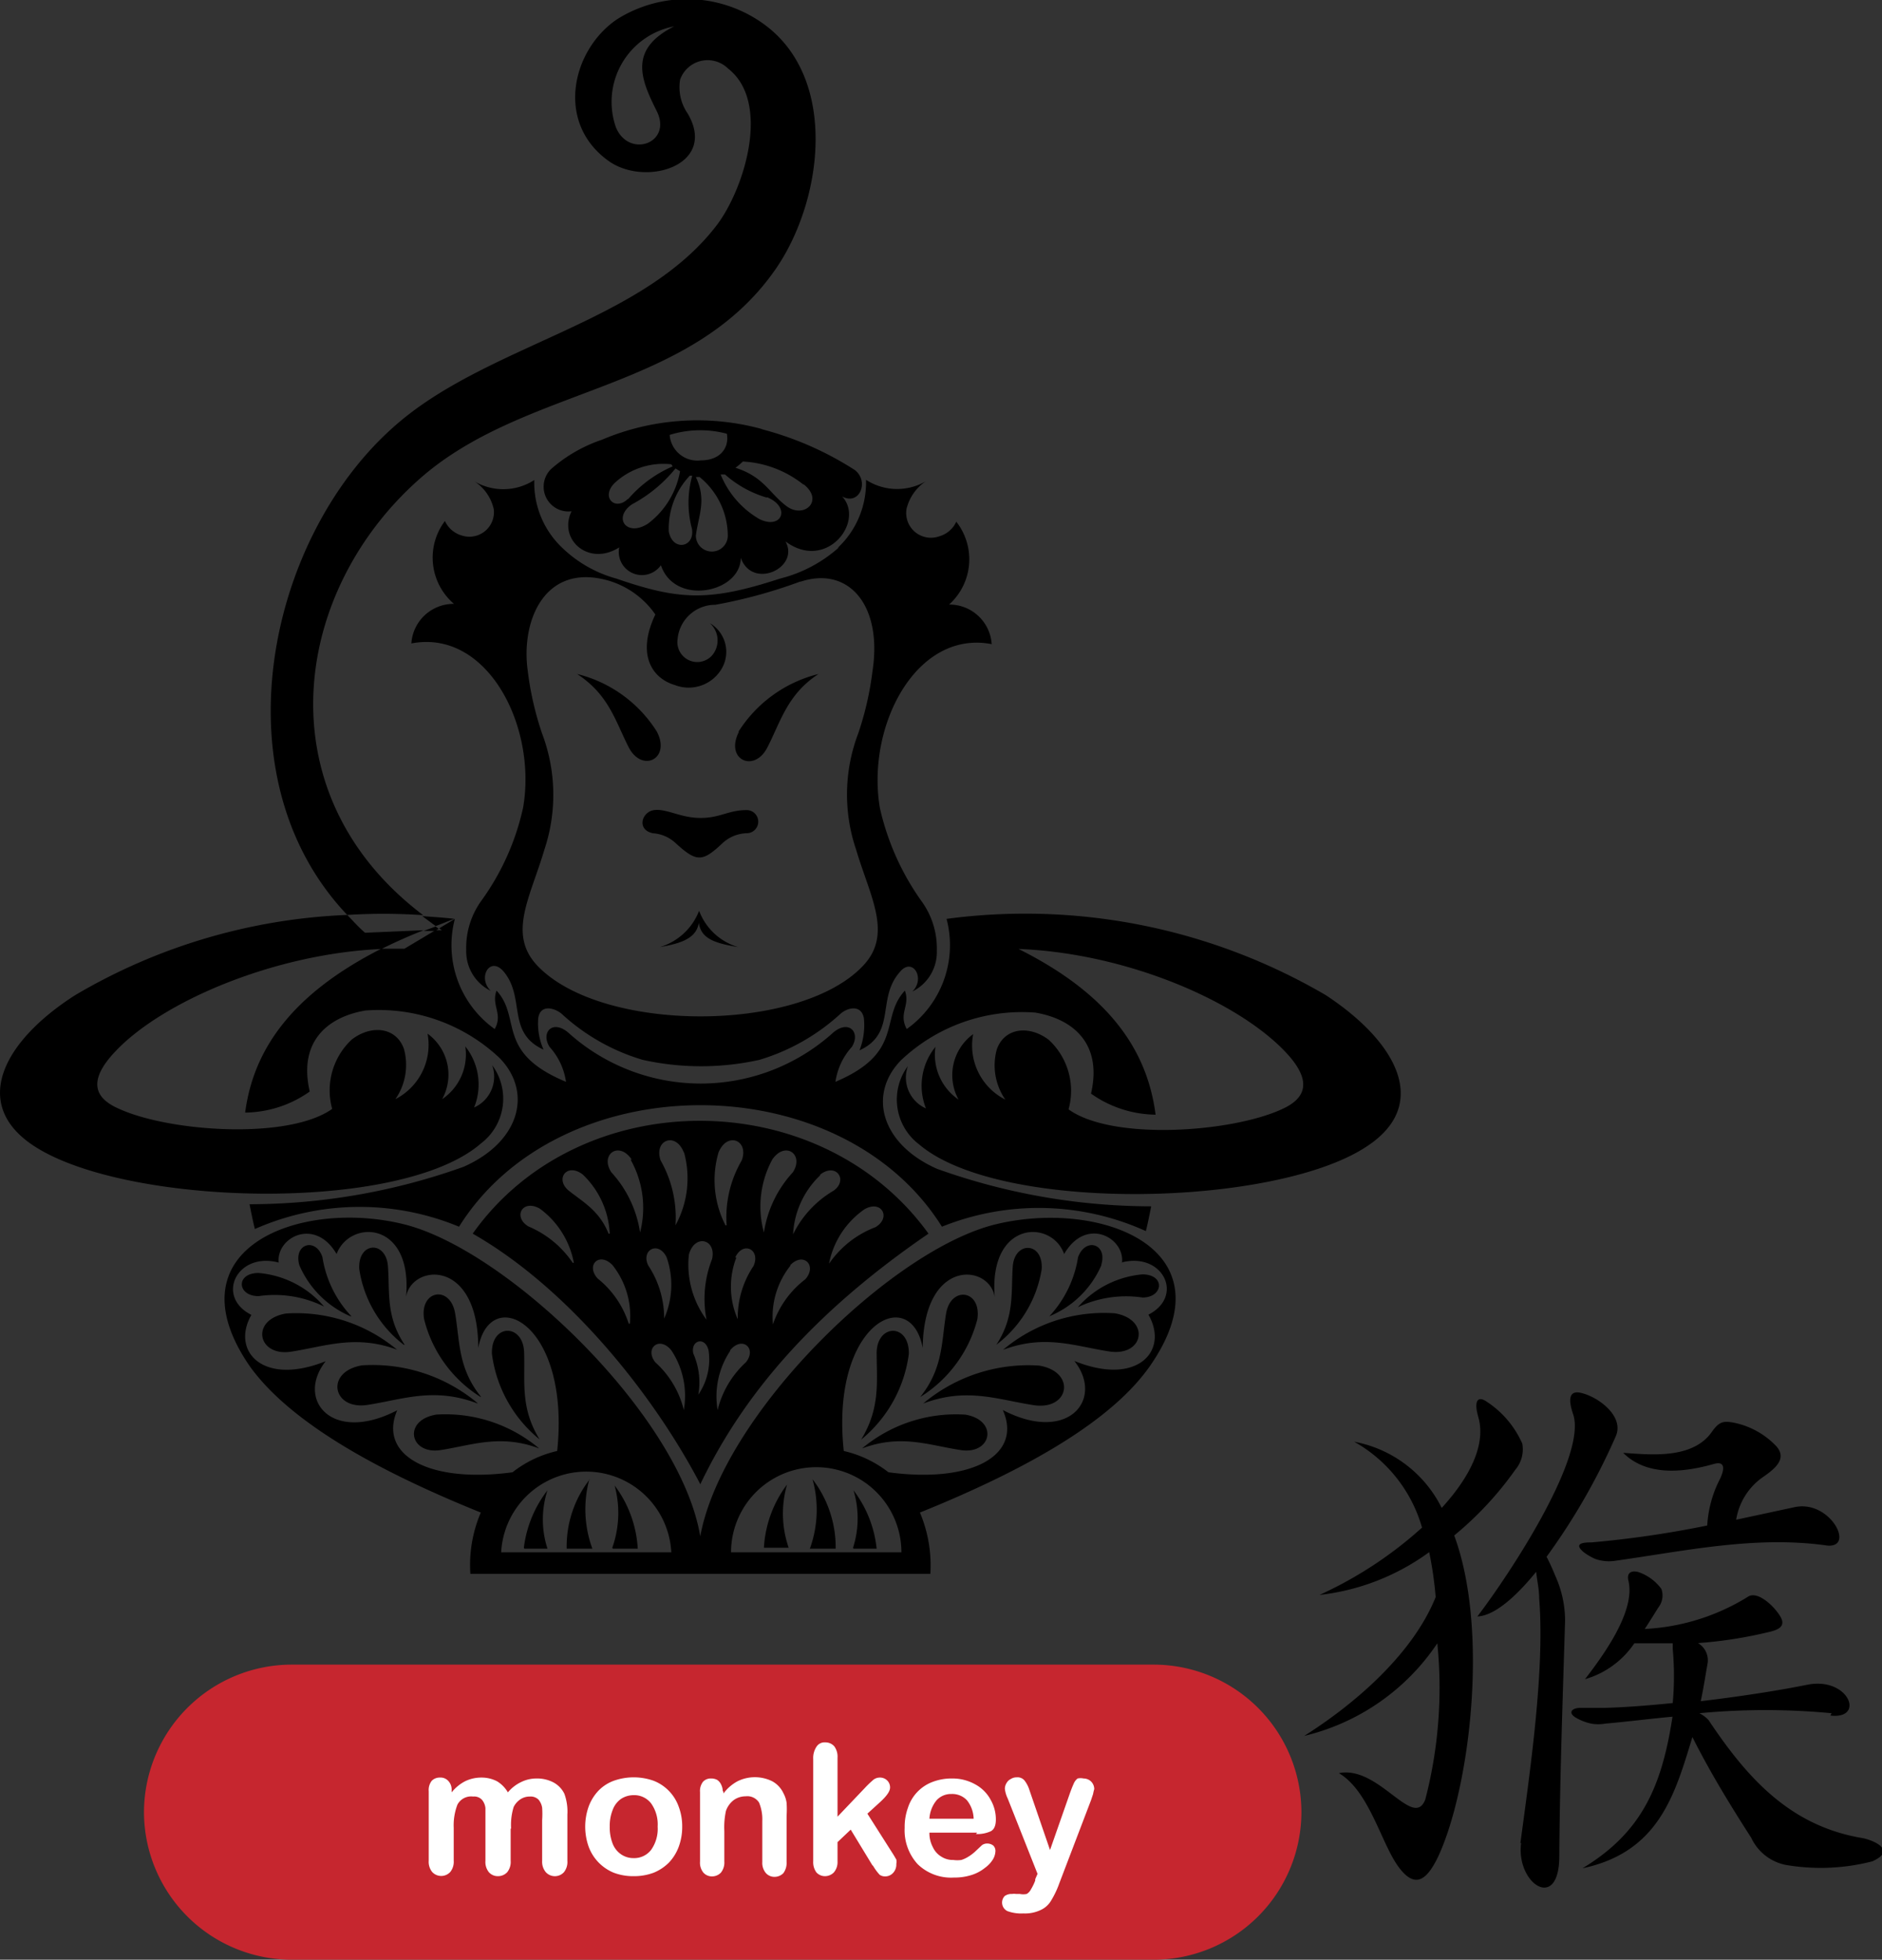 <svg xmlns="http://www.w3.org/2000/svg" viewBox="0 0 81.3 84.67"><rect x="0" y="0" width="81.3" height="84.67" fill="#333333" stroke="none"/><defs><style>.cls-1,.cls-2{fill-rule:evenodd;}.cls-2{fill:#c6262f;}.cls-3{fill:#fff;}</style></defs><title>Asset 464</title><g id="Layer_2" data-name="Layer 2"><g id="Layer_1-2" data-name="Layer 1"><path d="M41.5,62.65c-1.39-.21-2.58-.7-4.26-.07a6.32,6.32,0,0,1,4.46-1.46C43.14,61.36,42.85,62.86,41.5,62.65ZM44.88,59a7.06,7.06,0,0,0-5,1.64c1.88-.71,3.21-.17,4.77.07S46.5,59.26,44.88,59Zm-27.71-.67a6.79,6.79,0,0,0-4.81-1.58c-1.56.26-1.24,1.87.21,1.65S15.36,57.64,17.17,58.32ZM14,56.45A4.19,4.19,0,0,0,11.17,55c-1,0-.93,1,0,1A4.8,4.8,0,0,1,14,56.45Zm1.18.42a4.78,4.78,0,0,1-1.25-2.55c-.28-.87-1.26-.59-1,.34A4.21,4.21,0,0,0,15.14,56.87Zm2.3,1.23c-.81-1.21-.64-2.24-.72-3.38s-1.31-1.07-1.24.11A5.06,5.06,0,0,0,17.44,58.1Zm8,5.81a4.71,4.71,0,0,0-1,3h1.11A4.93,4.93,0,0,1,25.46,63.91Zm-2.83,3h1a4.08,4.08,0,0,1,0-2.52A5.05,5.05,0,0,0,22.63,66.87Zm3.82,0h1.08a5,5,0,0,0-1-2.73A4.5,4.5,0,0,1,26.45,66.87Zm8.51,0h1.12a4.83,4.83,0,0,0-1-3A4.92,4.92,0,0,1,35,66.87Zm1.89,0h1a5,5,0,0,0-1-2.52A4.15,4.15,0,0,1,36.85,66.87ZM34,64.14a5,5,0,0,0-1,2.73h1.07A4.5,4.5,0,0,1,34,64.14Zm14.14-7.4a6.77,6.77,0,0,0-4.81,1.58c1.81-.68,3.09-.16,4.59.07S49.71,57,48.15,56.74Zm1.21-.68c.91,0,1-1,0-1a4.19,4.19,0,0,0-2.79,1.42A4.84,4.84,0,0,1,49.36,56.06Zm-1.78-1.4c.29-.93-.69-1.21-1-.34a4.83,4.83,0,0,1-1.24,2.55A4.19,4.19,0,0,0,47.58,54.66ZM45,54.83c.07-1.18-1.17-1.22-1.25-.11s.09,2.17-.71,3.38A5.1,5.1,0,0,0,45,54.83ZM42.22,57c.19-1.28-1.15-1.45-1.35-.25s-.12,2.37-1.12,3.61A5.6,5.6,0,0,0,42.22,57Zm-4.35,1.42c0,1.27.17,2.4-.67,3.78a5.75,5.75,0,0,0,2.06-3.7C39.29,57.18,37.92,57.18,37.87,58.41ZM57.28,43A25.71,25.71,0,0,0,40.89,39.7a4.45,4.45,0,0,1-1.72,4.76c-.37-.69.16-1-.08-1.66-1.11,1.19,0,2.67-3,3.94a2.85,2.85,0,0,1,.71-1.51c.4-.64-.16-1.23-.87-.56a8.54,8.54,0,0,1-11.32,0c-.71-.67-1.27-.08-.87.56a2.85,2.85,0,0,1,.71,1.51c-3.06-1.27-1.9-2.75-3-3.94-.24.64.29,1-.08,1.66a4.45,4.45,0,0,1-1.72-4.76h0l-.68.41.12.08h-.28l-1.34.8c-.32,0-.64,0-1,0-3.94,2-5.53,4.42-5.88,7.08a4.92,4.92,0,0,0,2.79-.91c-.49-2.12.72-3.21,2.4-3.5a7.6,7.6,0,0,1,5.81,2.06c1.43,1.48.86,3.62-1.56,4.69a27.53,27.53,0,0,1-9.25,1.62c.07.35.14.71.23,1.07A11.2,11.2,0,0,1,19.83,53c4.38-7,16.48-7,20.86,0a11.2,11.2,0,0,1,8.81.19c.09-.36.16-.72.23-1.07a27.53,27.53,0,0,1-9.25-1.62c-2.42-1.07-3-3.21-1.56-4.69a7.6,7.6,0,0,1,5.81-2.06c1.68.29,2.89,1.38,2.4,3.5a4.92,4.92,0,0,0,2.79.91C49.57,45.45,48,43,44,41c4.66.18,9.45,2.25,11.53,4.45,1.26,1.33.8,2.05-.17,2.48-2.18,1-7.32,1.36-9.2,0a3,3,0,0,0-.85-3c-.85-.65-1.92-.53-2.25.41a2.6,2.6,0,0,0,.37,2.17,2.62,2.62,0,0,1-1.39-2.83,2.19,2.19,0,0,0-.63,2.83,2.35,2.35,0,0,1-1-2.28A2.66,2.66,0,0,0,40,47.89a1.46,1.46,0,0,1-.78-1.83,2.43,2.43,0,0,0,.48,3.38c3.51,3,15.5,2.71,19.39.06C61.75,47.72,60.4,45.06,57.28,43ZM30.2,39.35a2.62,2.62,0,0,1-1.7,1.57c.93-.16,1.58-.38,1.69-1.05.09.71.75.89,1.7,1.05A2.58,2.58,0,0,1,30.2,39.35Zm6-15.69a3.87,3.87,0,0,0,1.21-2.93,2.47,2.47,0,0,0,2.59.06,2,2,0,0,0-.84,1.2,1.07,1.07,0,0,0,1.42,1.18,1.15,1.15,0,0,0,.73-.63A2.63,2.63,0,0,1,41,26.12a1.83,1.83,0,0,1,1.84,1.71c-3.27-.63-5.43,3.56-4.83,7.08a11.15,11.15,0,0,0,1.78,4,3.47,3.47,0,0,1,.68,2.16,1.9,1.9,0,0,1-1.06,1.77c.59-.57,0-1.53-.55-.83-1,1.14-.12,2.63-1.73,3.37A3,3,0,0,0,37.32,44c-.1-.59-.67-.49-1-.21a9,9,0,0,1-3.51,2,11.63,11.63,0,0,1-5.05,0,8.88,8.88,0,0,1-3.51-2c-.36-.28-.92-.38-1,.21a2.82,2.82,0,0,0,.23,1.35c-1.61-.74-.77-2.23-1.72-3.37-.59-.7-1.15.26-.56.83a1.9,1.9,0,0,1-1.06-1.77,3.47,3.47,0,0,1,.68-2.16,10.81,10.81,0,0,0,1.78-4c.6-3.52-1.56-7.71-4.83-7.08a1.83,1.83,0,0,1,1.84-1.71,2.63,2.63,0,0,1-.39-3.58,1.15,1.15,0,0,0,.74.63A1.06,1.06,0,0,0,21.33,22a1.94,1.94,0,0,0-.83-1.2,2.46,2.46,0,0,0,2.58-.06,3.87,3.87,0,0,0,1.21,2.93A5.45,5.45,0,0,0,26.63,25c2.7.93,4,1,7.06,0A6,6,0,0,0,36.23,23.66Zm-1.64,1.47a21.66,21.66,0,0,1-3.66,1,1.63,1.63,0,0,0-1.63,1.49.86.86,0,0,0,1.48.71,1,1,0,0,0-.09-1.41,1.44,1.44,0,0,1,.56,1.89,1.65,1.65,0,0,1-2.06.79c-1-.29-1.67-1.33-.85-3.05A3.74,3.74,0,0,0,25.93,25c-2.47-.48-3.43,1.89-3.13,4a13.45,13.45,0,0,0,.62,2.7,7.48,7.48,0,0,1,.1,5c-.62,2.1-1.62,3.68-.27,5.06,2.8,2.87,11.23,2.87,14,0,1.35-1.38.34-3-.27-5.06a7.41,7.41,0,0,1,.09-5,13.45,13.45,0,0,0,.62-2.7C38.13,26.15,36.66,24.45,34.59,25.13ZM28.37,31.6a5.68,5.68,0,0,0-3.44-2.48c1.36.89,1.64,2,2.22,3.15S29,32.78,28.37,31.6ZM32.26,35c-.8,0-1.14.34-2,.34s-1.46-.41-2-.34-.77.85-.06,1a1.6,1.6,0,0,1,1,.44c.89.81,1.14.81,2,0a1.6,1.6,0,0,1,1.05-.44A.48.48,0,1,0,32.26,35Zm-.35-3.36c-.59,1.18.66,1.76,1.23.67S34,30,35.36,29.12A5.71,5.71,0,0,0,31.91,31.6ZM18.3,40.22l.49,0,.16-.09-.13-.1Zm4.34,18.19c-.05-1.23-1.43-1.23-1.39.08a5.7,5.7,0,0,0,2.06,3.7C22.46,60.81,22.69,59.68,22.64,58.41Zm-2,2.22a7.06,7.06,0,0,0-5-1.64c-1.61.27-1.28,1.94.23,1.71S18.73,59.92,20.61,60.63Zm.14-.28c-1-1.24-.91-2.38-1.12-3.61s-1.54-1-1.34.25A5.54,5.54,0,0,0,20.75,60.35Zm-1.94.77c-1.45.24-1.15,1.74.2,1.53s2.58-.7,4.25-.07A6.29,6.29,0,0,0,18.81,61.12ZM49.69,59c-1.63,2.35-5.22,4.44-9.95,6.35A5.88,5.88,0,0,1,40.19,68H20.32a5.75,5.75,0,0,1,.45-2.65c-4.73-1.91-8.33-4-10-6.35C7.3,53.91,13,51.78,17.47,52.9s11.92,8.29,12.78,13.48C31.21,61.12,38.5,54,43,52.9S53.21,53.91,49.69,59ZM22.14,63.61a4.86,4.86,0,0,1,1.93-.92c.58-5.55-2.9-7.23-3.41-4.45,0-3.91-2.89-3.63-3.12-2.2.3-3.31-2.43-3.37-3-1.86-.94-1.61-2.62-.71-2.5.37-1.8-.48-2.75,1.47-1.18,2.26-.89,1.55.48,3.1,3.21,2-1.31,1.66.27,3.59,3.09,2.12C16.33,62.85,18.49,64.1,22.14,63.61ZM29,67.07a3.68,3.68,0,0,0-7.35,0Zm9.94,0a3.68,3.68,0,0,0-7.36,0Zm9.53-12.52c.12-1.08-1.56-2-2.5-.37-.54-1.51-3.26-1.45-3,1.86-.22-1.43-3.07-1.71-3.11,2.2-.51-2.78-4-1.1-3.41,4.45a4.92,4.92,0,0,1,1.93.92c3.65.49,5.8-.76,4.94-2.69,2.81,1.47,4.4-.46,3.09-2.12,2.73,1.11,4.1-.44,3.2-2C51.18,56,50.23,54.07,48.43,54.55Zm-15.54-36a13.87,13.87,0,0,1,4,1.76c.63.49.2,1.55-.55,1.14,1,1.09-.69,3.26-2.45,1.94.64,1.14-1.43,2.11-1.93.71,0,1.51-2.85,2.1-3.45.32a1,1,0,0,1-1.8-.77c-1.32.84-2.65-.34-2.06-1.56a1.07,1.07,0,0,1-.89-1.82A6.45,6.45,0,0,1,26,19,10.56,10.56,0,0,1,32.89,18.53Zm-4,.26a1.2,1.2,0,0,0,1.35,1.08c.82,0,1.23-.53,1.12-1.15A4.45,4.45,0,0,0,28.93,18.79Zm-1.8,2.76a5.33,5.33,0,0,1,1.93-1.42L29,20.06a3.09,3.09,0,0,0-2.45.81C25.94,21.48,26.57,22.1,27.13,21.55Zm2.25-1.21-.2-.12a6.15,6.15,0,0,1-1.88,1.55c-.85.59-.21,1.44.71.82A3.61,3.61,0,0,0,29.38,20.34Zm.53.19-.11,0a3.33,3.33,0,0,0-.91,2.41c.16.88,1.14.7,1-.12A4.34,4.34,0,0,1,29.91,20.53Zm1.53,2.61a3.28,3.28,0,0,0-1.22-2.55l-.16,0c.47,1,.12,1.63,0,2.53A.68.68,0,1,0,31.44,23.14Zm1.69-1.66a4.7,4.7,0,0,1-1.81-1l-.07,0-.12,0a3.94,3.94,0,0,0,1.68,1.93C33.78,22.9,34.18,21.91,33.13,21.48Zm1.58-.56a4.58,4.58,0,0,0-2.62-1,2.85,2.85,0,0,1-.32.27c1.23.39,1.46,1.1,2.21,1.66S35.62,21.63,34.71,20.92ZM19.63,39.7h0c-.46-.06-.92-.08-1.39-.12l.58.43C19.1,39.91,19.34,39.8,19.63,39.7ZM15,39.53C9.37,33.6,11.53,23.3,17,18.45,21,14.87,27.75,14,31,9.68c1.18-1.6,2.3-5.28.45-6.72a1.26,1.26,0,0,0-2.07.48,2,2,0,0,0,.33,1.47c1.32,2.26-1.9,3.21-3.48,2-2.25-1.67-1.5-4.78.43-6.08a5.66,5.66,0,0,1,6.48.32c3.07,2.39,2.39,7.57.35,10.5-3.66,5.25-10.53,5-15.12,8.83-5.76,4.86-7.08,13.77-.09,19.06A25.14,25.14,0,0,0,15,39.53ZM29.12,1.14a3.32,3.32,0,0,0-2.51,4.37c.57,1.35,2.45.67,1.76-.71S27.14,2.14,29.12,1.14Zm1.14,63c-2-3.84-5.67-8.46-9.84-10.84,4.61-6.5,15-6.5,19.69,0C35.13,56.71,32.11,60.25,30.26,64.11Zm1.28-5.77A3.55,3.55,0,0,0,31,60.92a4.12,4.12,0,0,1,1.22-2.06C32.71,58.26,32.06,57.7,31.54,58.34Zm2.6-3.68a3.54,3.54,0,0,0-.75,2.53,4.11,4.11,0,0,1,1.4-1.95C35.31,54.68,34.71,54.07,34.14,54.66Zm1.68-.1a4.26,4.26,0,0,1,2-1.57c.69-.41.26-1.2-.48-.77A3.72,3.72,0,0,0,35.82,54.56Zm-.39-3.81a3.78,3.78,0,0,0-1.17,2.55A4.45,4.45,0,0,1,36,51.45C36.66,51,36.12,50.21,35.43,50.75ZM33,53.25a4.93,4.93,0,0,1,1.25-2.6c.5-.77-.33-1.37-.89-.55A4.26,4.26,0,0,0,33,53.25Zm-1.19,1.08A3.5,3.5,0,0,0,31.87,57a4,4,0,0,1,.68-2.3C32.87,54,32.11,53.59,31.76,54.33Zm-.42-1.39a4.87,4.87,0,0,1,.65-2.8c.33-.87-.62-1.27-1-.35A4.27,4.27,0,0,0,31.34,52.94Zm-6.6,1.62a3.76,3.76,0,0,0-1.47-2.34c-.75-.43-1.18.36-.49.77A4.33,4.33,0,0,1,24.74,54.56Zm1.55-1.26a3.77,3.77,0,0,0-1.16-2.55c-.69-.54-1.23.2-.6.7S25.89,52.31,26.29,53.3Zm.87,3.89a3.54,3.54,0,0,0-.75-2.53c-.57-.59-1.17,0-.64.58A4.09,4.09,0,0,1,27.16,57.19Zm.08-7.09c-.55-.82-1.39-.22-.88.55a4.92,4.92,0,0,1,1.24,2.6A4.26,4.26,0,0,0,27.24,50.1ZM28,54.67a4.12,4.12,0,0,1,.69,2.3,3.6,3.6,0,0,0,.11-2.64C28.45,53.59,27.68,54,28,54.67Zm1,3.67c-.52-.64-1.17-.08-.69.52a4.07,4.07,0,0,1,1.23,2.06A3.56,3.56,0,0,0,29,58.34Zm.54-8.55c-.36-.92-1.31-.52-1,.35a5,5,0,0,1,.64,2.8A4.22,4.22,0,0,0,29.55,49.79Zm1,7.32a4.69,4.69,0,0,1,.22-2.71c.2-.86-.75-1.11-1-.2A4,4,0,0,0,30.59,57.11Zm-.44,3.24a2.69,2.69,0,0,0,.51-2c-.14-.63-.79-.45-.66.13A3.11,3.11,0,0,1,30.15,60.35ZM15.77,40.3c-.28-.24-.52-.51-.77-.77A25.07,25.07,0,0,0,3.24,43c-3.12,2-4.47,4.68-1.85,6.46,3.89,2.65,15.88,3,19.39-.06a2.43,2.43,0,0,0,.48-3.38,1.46,1.46,0,0,1-.78,1.83,2.64,2.64,0,0,0-.38-2.64,2.33,2.33,0,0,1-1,2.28,2.19,2.19,0,0,0-.63-2.83,2.64,2.64,0,0,1-1.39,2.83,2.6,2.6,0,0,0,.37-2.17c-.33-.94-1.4-1.06-2.25-.41a3,3,0,0,0-.85,3c-1.88,1.34-7,1-9.2,0-1-.43-1.43-1.15-.17-2.48C7,43.28,11.82,41.21,16.48,41c.56-.28,1.16-.55,1.82-.81Z"/><path class="cls-1" d="M57,68.91A17.29,17.29,0,0,0,61.43,66a6.21,6.21,0,0,0-2.93-3.71,5.31,5.31,0,0,1,3.78,2.86c1.19-1.3,1.93-2.72,1.58-3.93-.21-.74,0-.92.38-.65a4.18,4.18,0,0,1,1.52,1.8,1.36,1.36,0,0,1-.3,1.13,14.51,14.51,0,0,1-2.64,2.84c1.54,4.17.64,11.06-.71,13.91-.49,1-1,1.39-1.73.36s-1.24-3.23-2.54-4c1.72-.35,3.21,2.47,3.73,1.14A19.2,19.2,0,0,0,62.09,71,9.6,9.6,0,0,1,56.34,75c2-1.26,4.64-3.42,5.68-6a16.72,16.72,0,0,0-.28-1.94A9.9,9.9,0,0,1,57,68.91Zm8.68,10.72c.41-3.08,1.06-7.46.81-10.58,0-.39-.09-.76-.13-1.14-.91,1.12-1.82,1.9-2.54,1.93,1.39-1.82,4.74-6.9,4.14-8.73-.25-.73-.14-1.06.38-.92.74.19,1.81,1,1.47,1.84a27.72,27.72,0,0,1-3,5.23l0,0a8.84,8.84,0,0,1,.37.81A4.72,4.72,0,0,1,67.61,70c-.09,3-.23,6.89-.25,10.19,0,2.44-1.88,1.2-1.65-.56ZM78.88,66.77c1.31.18.19-2-1.37-1.65L75,65.66a2.78,2.78,0,0,1,1.07-1.78c.53-.37,1.18-.82.66-1.4a3.48,3.48,0,0,0-1.77-1c-.49-.1-.68-.08-1,.37-.83,1.21-2.67,1-3.84.92,1,1,2.55.87,3.92.48.53-.15.45.29.22.73a5,5,0,0,0-.51,1.93,44.56,44.56,0,0,1-5,.73c-.23,0-.83,0-.35.41a2.31,2.31,0,0,0,.53.31,1.79,1.79,0,0,0,.87.07c2.94-.41,6-1.09,9.09-.66Zm.19,7.35c1.52.18.8-1.69-1-1.33-1.34.27-3,.52-4.6.71.13-.61.21-1.16.29-1.6a.86.86,0,0,0-.41-.91,18.74,18.74,0,0,0,3.07-.48c.34-.08.72-.21.52-.61s-1-1.23-1.45-.9a9.35,9.35,0,0,1-4.44,1.38c.22-.33.42-.66.59-.93a.84.84,0,0,0,.13-.8,2.05,2.05,0,0,0-1-.73c-.26-.07-.5,0-.43.35.33,1.29-1,3.15-1.87,4.28A3.86,3.86,0,0,0,70.6,71c.55,0,1.1,0,1.66,0,0,.08,0,.17,0,.24a13.05,13.05,0,0,1,0,2.34c-1.08.11-2.12.19-3,.21-.42,0-.66,0-1,0s-.55.2-.19.42a2.29,2.29,0,0,0,.67.26,1.74,1.74,0,0,0,.6,0c1-.09,1.94-.21,2.91-.3-.46,3-1.32,5-3.89,6.55,3.32-.7,4-3.22,4.75-5.67.75,1.5,1.67,3,2.54,4.35a2.1,2.1,0,0,0,1.47,1.17,8.93,8.93,0,0,0,3.76-.15c1-.44.21-.86-.39-1-3.14-.51-5-2.58-6.68-5.1a1.38,1.38,0,0,0-.4-.3,30.25,30.25,0,0,1,5.71,0Z"/><path class="cls-2" d="M12.59,71.92H49.85a6.39,6.39,0,0,1,6.37,6.37h0a6.39,6.39,0,0,1-6.37,6.38H12.59a6.39,6.39,0,0,1-6.37-6.38h0a6.39,6.39,0,0,1,6.37-6.37Z"/><path class="cls-3" d="M22.06,79v1.4a.7.7,0,0,1-.15.49.54.54,0,0,1-.4.17.51.51,0,0,1-.39-.17.7.7,0,0,1-.15-.49V78.73c0-.26,0-.47,0-.61a.66.66,0,0,0-.15-.36.46.46,0,0,0-.38-.14.67.67,0,0,0-.68.35,2.5,2.5,0,0,0-.16,1v1.42a.7.7,0,0,1-.15.49.53.53,0,0,1-.78,0,.7.7,0,0,1-.15-.49v-3a.65.65,0,0,1,.13-.45A.48.48,0,0,1,19,76.8a.45.45,0,0,1,.36.14.54.54,0,0,1,.15.4v.1a1.81,1.81,0,0,1,.58-.48,1.6,1.6,0,0,1,.7-.16,1.45,1.45,0,0,1,.68.16,1.35,1.35,0,0,1,.47.48A1.68,1.68,0,0,1,22.5,77a1.5,1.5,0,0,1,.67-.16,1.53,1.53,0,0,1,.74.17,1.11,1.11,0,0,1,.47.49,2.25,2.25,0,0,1,.13.9v2a.7.7,0,0,1-.15.49.53.53,0,0,1-.78,0,.7.7,0,0,1-.16-.49V78.64a4,4,0,0,0,0-.54.71.71,0,0,0-.16-.35.49.49,0,0,0-.38-.13.72.72,0,0,0-.4.12.85.85,0,0,0-.29.33,2.6,2.6,0,0,0-.11.94Zm7.41-.08a2.45,2.45,0,0,1-.15.87,2,2,0,0,1-.42.68,2,2,0,0,1-.66.44,2.41,2.41,0,0,1-.87.15,2.35,2.35,0,0,1-.86-.15,1.94,1.94,0,0,1-1.08-1.12,2.6,2.6,0,0,1,0-1.74,2,2,0,0,1,.42-.68,1.76,1.76,0,0,1,.66-.43,2.57,2.57,0,0,1,1.73,0,1.87,1.87,0,0,1,1.08,1.12,2.39,2.39,0,0,1,.15.86Zm-1.06,0a1.57,1.57,0,0,0-.28-1,.92.92,0,0,0-.76-.36,1,1,0,0,0-.54.16,1,1,0,0,0-.36.47,1.86,1.86,0,0,0-.13.73,1.94,1.94,0,0,0,.12.72,1,1,0,0,0,.36.47.94.94,0,0,0,.55.17.92.92,0,0,0,.76-.36,1.57,1.57,0,0,0,.28-1Zm2.84-1.55v.12a1.86,1.86,0,0,1,.61-.53,1.69,1.69,0,0,1,1.5,0,1.13,1.13,0,0,1,.48.51,1.23,1.23,0,0,1,.14.42,4.17,4.17,0,0,1,0,.56v2a.74.74,0,0,1-.14.48.53.53,0,0,1-.38.16.49.49,0,0,1-.38-.17.68.68,0,0,1-.15-.47V78.68a1.88,1.88,0,0,0-.14-.8.6.6,0,0,0-.58-.27.88.88,0,0,0-.51.16,1,1,0,0,0-.34.47,3.33,3.33,0,0,0-.07.87v1.32a.69.69,0,0,1-.15.48.53.53,0,0,1-.38.16.49.49,0,0,1-.38-.17.68.68,0,0,1-.14-.47v-3a.65.65,0,0,1,.13-.45.45.45,0,0,1,.35-.14.55.55,0,0,1,.26.06.48.48,0,0,1,.17.2.63.63,0,0,1,.07.32Zm6.43,3.21-.93-1.53-.57.54v.84a.68.68,0,0,1-.16.47.54.54,0,0,1-.37.16.5.5,0,0,1-.38-.16.74.74,0,0,1-.14-.48V76a.88.88,0,0,1,.14-.53.41.41,0,0,1,.38-.19.51.51,0,0,1,.39.17.75.75,0,0,1,.14.49v2.55l1.18-1.24a4.19,4.19,0,0,1,.33-.32A.45.45,0,0,1,38,76.8a.44.44,0,0,1,.32.12.42.42,0,0,1,.13.31c0,.16-.14.36-.42.62l-.56.51,1.08,1.7c.08.12.13.22.17.28a.49.49,0,0,1,0,.19.53.53,0,0,1-.14.39.46.46,0,0,1-.36.15A.4.4,0,0,1,38,81a2.18,2.18,0,0,1-.28-.38Zm4.53-1.4H40.15a1.28,1.28,0,0,0,.15.63.93.93,0,0,0,.37.41.91.91,0,0,0,.51.14,1.29,1.29,0,0,0,.35,0,1.35,1.35,0,0,0,.3-.14,1.89,1.89,0,0,0,.27-.2l.32-.3a.37.37,0,0,1,.23-.07.41.41,0,0,1,.26.09A.32.32,0,0,1,43,80a.74.74,0,0,1-.11.34,1.26,1.26,0,0,1-.34.36A1.74,1.74,0,0,1,42,81a2.39,2.39,0,0,1-.79.12,2.07,2.07,0,0,1-1.57-.58,2.17,2.17,0,0,1-.56-1.57,2.43,2.43,0,0,1,.14-.86,1.77,1.77,0,0,1,1.06-1.12,2.31,2.31,0,0,1,.86-.15,2,2,0,0,1,1,.26,1.63,1.63,0,0,1,.66.67,1.7,1.7,0,0,1,.22.84c0,.26-.07.43-.22.51a1.4,1.4,0,0,1-.64.12Zm-2.06-.6h1.91a1.33,1.33,0,0,0-.29-.8.87.87,0,0,0-.67-.27.84.84,0,0,0-.64.27,1.37,1.37,0,0,0-.31.8Zm4.57,2.61.1-.23-1.29-3.26a1.27,1.27,0,0,1-.12-.41.45.45,0,0,1,.07-.25.41.41,0,0,1,.19-.18.45.45,0,0,1,.25-.07.39.39,0,0,1,.34.14,1.3,1.3,0,0,1,.21.41l.89,2.59.84-2.4c.07-.2.13-.35.18-.46a.55.55,0,0,1,.17-.23.6.6,0,0,1,.26,0,.49.49,0,0,1,.23.06.46.46,0,0,1,.23.4,1.65,1.65,0,0,0-.05.21l-.09.27-1.37,3.59a4,4,0,0,1-.35.74,1,1,0,0,1-.45.41,1.56,1.56,0,0,1-.75.15,1.73,1.73,0,0,1-.69-.1.41.41,0,0,1-.12-.65.49.49,0,0,1,.32-.09.5.5,0,0,1,.17,0l.17,0a.76.76,0,0,0,.29,0,.47.47,0,0,0,.18-.19,2.37,2.37,0,0,0,.19-.39Z"/></g></g></svg>